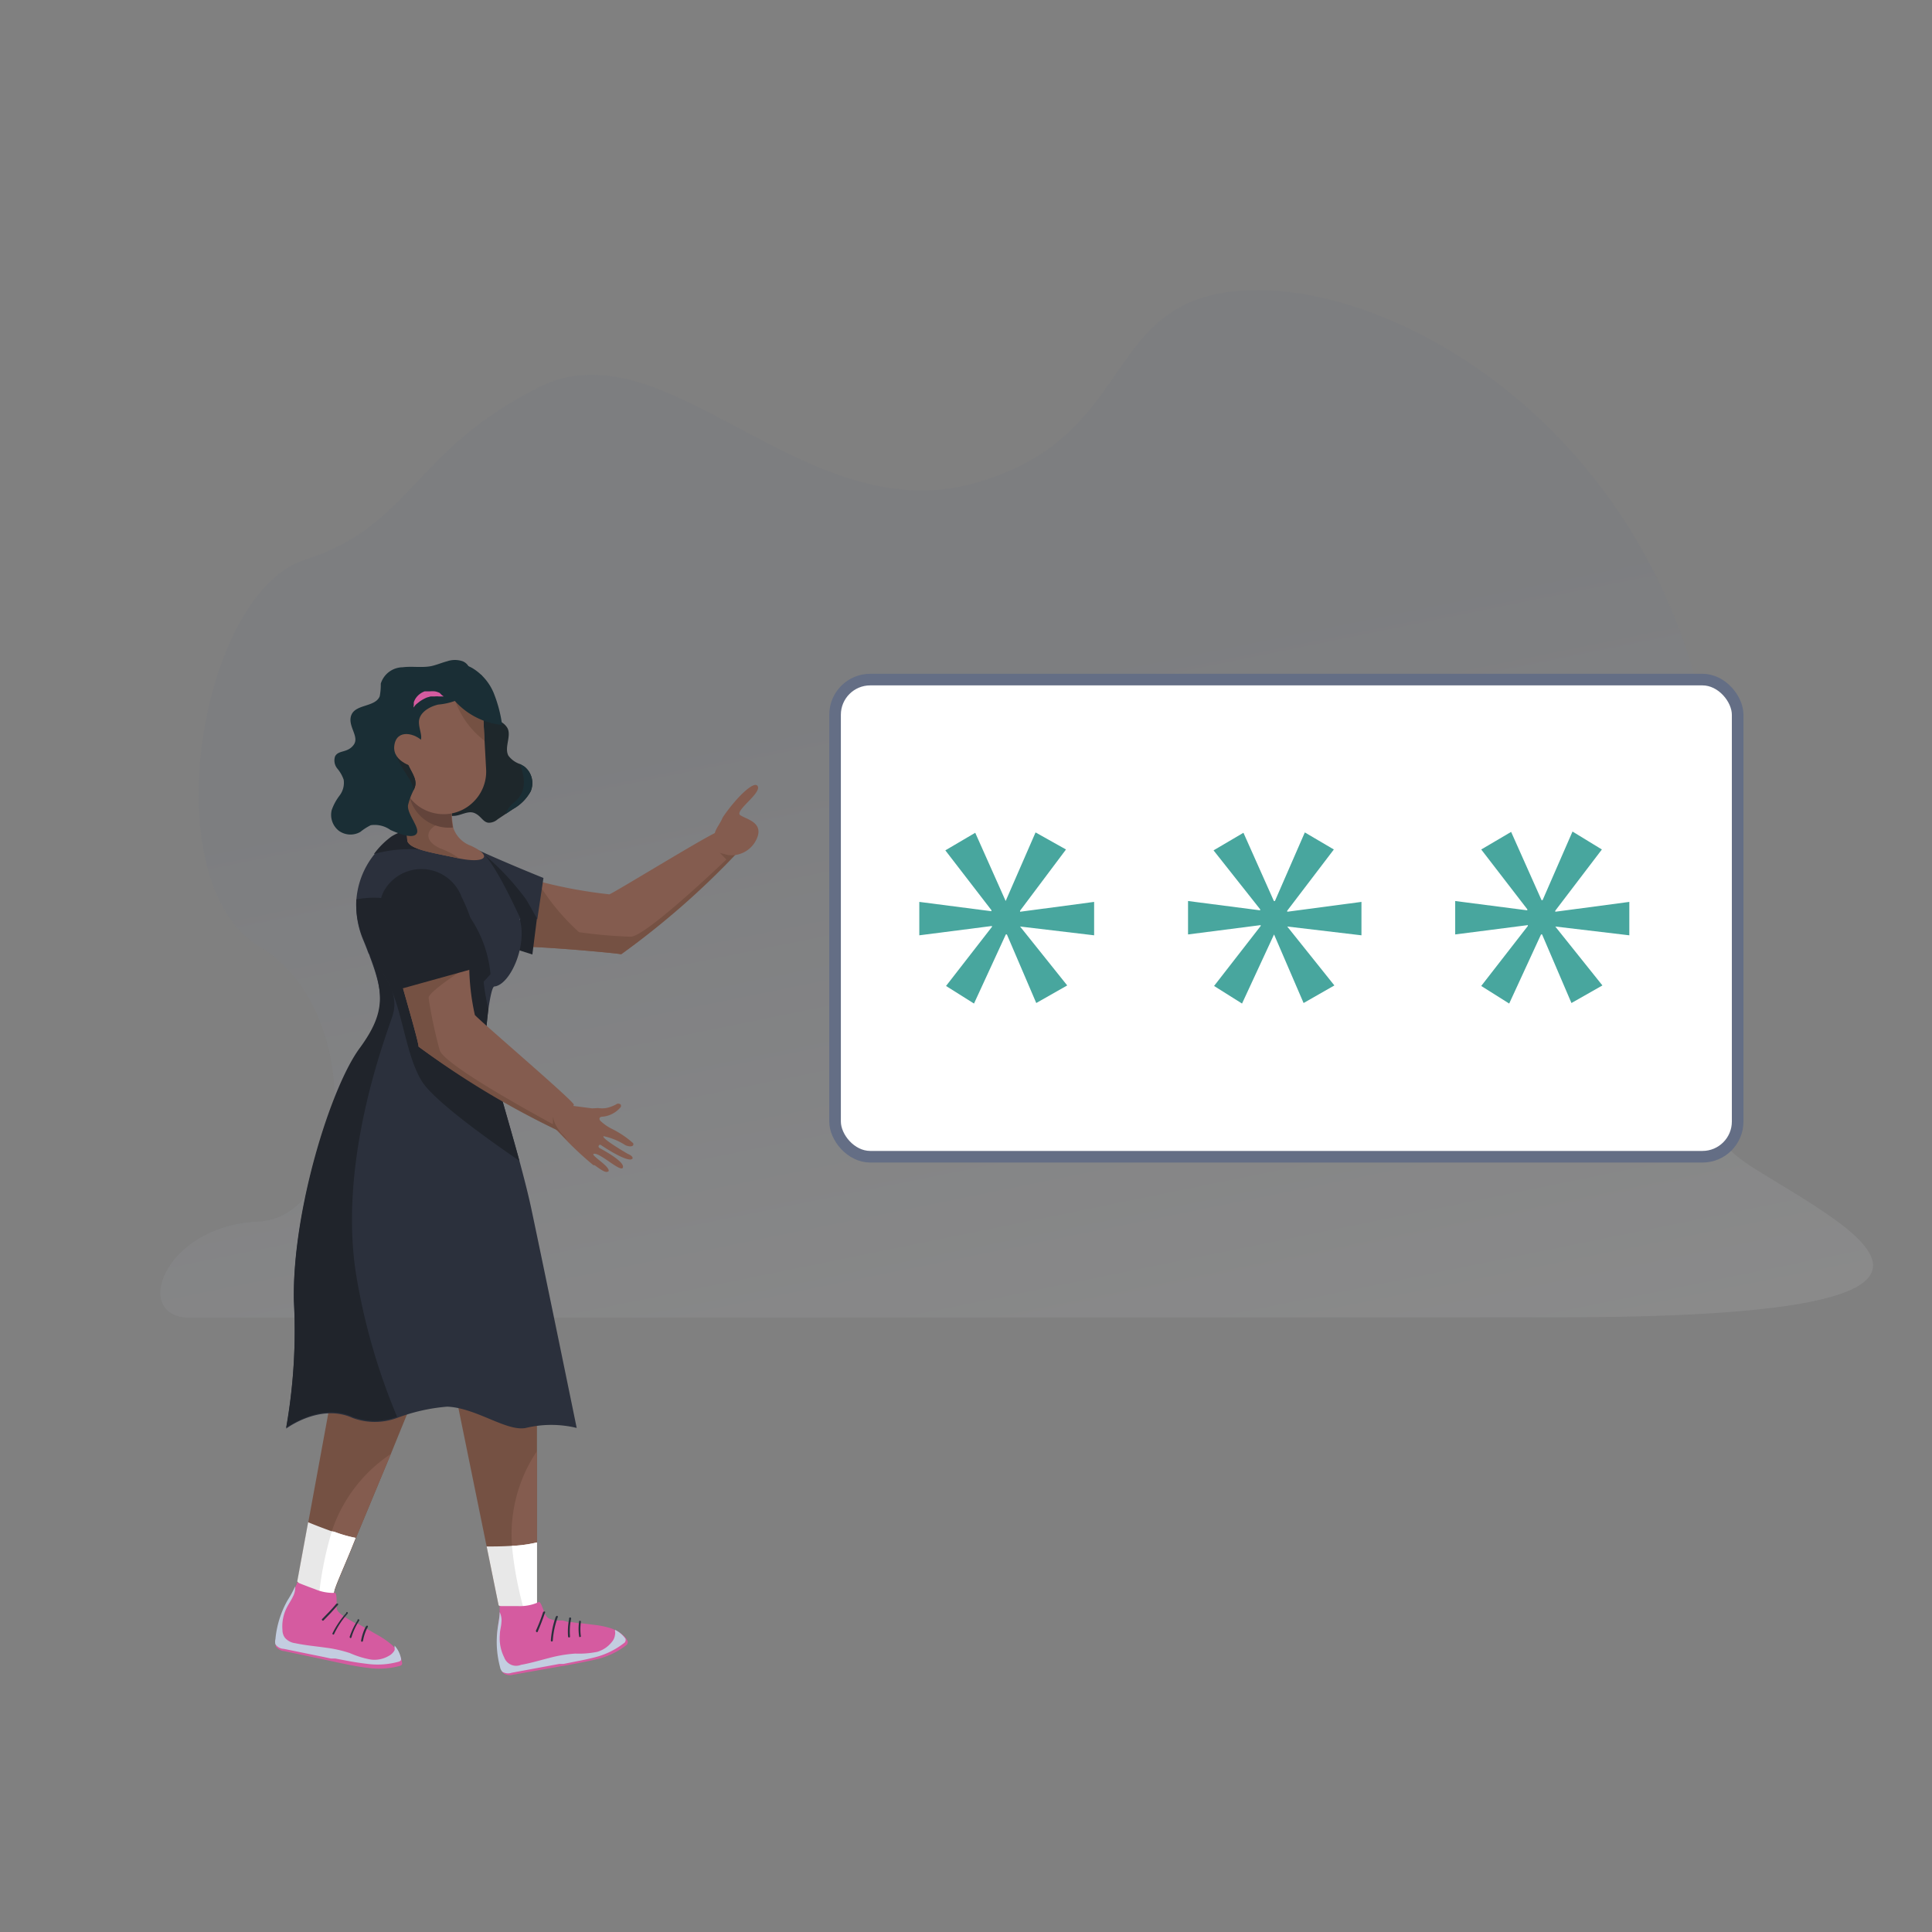 <svg id="Layer_1" data-name="Layer 1" xmlns="http://www.w3.org/2000/svg" xmlns:xlink="http://www.w3.org/1999/xlink" width="38.75mm" height="38.75mm" viewBox="0 0 109.85 109.85"><rect x="0" y="0" width="109.85" height="109.85" fill="#808080" stroke="none"/><defs><linearGradient id="linear-gradient" x1="61.21" y1="89.45" x2="50.9" y2="38.76" gradientUnits="userSpaceOnUse"><stop offset="0" stop-color="#fff"/><stop offset="1" stop-color="#646e85"/></linearGradient></defs><g opacity="0.1"><path d="M25.61,74.92H10.79c-3.33,0-1.51-5.22,3.88-5.46s6.18-12,.08-15.64-3.42-20.09,2.61-22S23.47,25.6,30.68,22s15,8.14,24.64,5.5,7.06-10.76,15.83-11,23.26,8.42,26.11,26-3.32,20.29,2.46,23.92,16,8.48-11.13,8.48Z" fill="url(#linear-gradient)"/></g><path d="M35.33,54.25l-.06,0h0c-.21-.05-3.5-.36-5.31-.42l.28-1.68.33-2v-.06a27,27,0,0,0,4.08.76c.39-.16,5.78-3.48,6.18-3.56h0a4.09,4.09,0,0,1,1,1.13l0,.06A45.43,45.43,0,0,1,35.33,54.25Z" fill="#845c4f"/><path d="M42.48,48.24l-.61.3a45.43,45.43,0,0,1-6.54,5.71l-.06,0h0c-.21-.05-3.5-.36-5.31-.42l.28-1.68.33-2A12.68,12.68,0,0,0,32.92,53a26.34,26.34,0,0,0,2.94.26c.87,0,5.44-4.39,5.44-4.39l-.37-.38a1.53,1.53,0,0,0,.59.09,2.06,2.06,0,0,0,.32-.07,1.28,1.28,0,0,0,.34-.14,1.48,1.48,0,0,1,.32-.11Z" fill="#755143"/><path d="M40.77,47.07a1.25,1.25,0,0,0-.12,1,1.22,1.22,0,0,0,.77.55,1.57,1.57,0,0,0,1.67-1.1c.22-.78-.65-.94-1-1.17s1.17-1.22,1-1.63-1.25.65-2,1.76C41,46.71,40.87,46.89,40.77,47.07Z" fill="#845c4f"/><path d="M25.34,46.14c-.53,0-.55.42-1.12.34s-1.24.12-1.78,0-.19-1.83.39-2.16S25.34,46.14,25.34,46.14Z" fill="#1e272b"/><path d="M24.58,45.31a1.11,1.11,0,0,0,.36.82,1.07,1.07,0,0,0,.84.26c.41,0,.82-.32,1.2-.16s.48.53.81.55a.76.76,0,0,0,.51-.2l.45-.3.42-.28a2.58,2.58,0,0,0,1-1,1.2,1.2,0,0,0-.35-1.41,2.2,2.2,0,0,0-.26-.15,1.37,1.37,0,0,1-.65-.47c-.27-.49.23-1.19-.1-1.64s-.74-.32-1-.63a1.49,1.49,0,0,1-.11-.94,2.45,2.45,0,0,0-.34-1.4s-2.72.43-2.86,2.77A23.2,23.2,0,0,0,24.58,45.31Z" fill="#1e272b"/><path d="M25.92,79.35l1.75,8.58.68,3.35h0a5.59,5.59,0,0,0,1.1.48.79.79,0,0,0,.42,0h0a1.37,1.37,0,0,0,.54-.35.54.54,0,0,0,.12-.38v0c0-.21,0-1.41,0-2.54V87.7c0-1.2,0-3.38,0-5.19,0-1.65,0-3,0-3l-1.69-.06Z" fill="#755143"/><path d="M29.1,87.7a18.88,18.88,0,0,0,.77,4.09h0a1.37,1.37,0,0,0,.54-.35.54.54,0,0,0,.12-.38v0c0-.21,0-1.41,0-2.54V87.7c0-1.2,0-3.38,0-5.19A8.47,8.47,0,0,0,29.1,87.7Z" fill="#845c4f"/><path d="M27.67,87.93l.68,3.35h0a5.59,5.59,0,0,0,1.1.48.79.79,0,0,0,.42,0h0a1.37,1.37,0,0,0,.54-.35.54.54,0,0,0,.12-.38v0c0-.21,0-1.41,0-2.54V87.7a7.76,7.76,0,0,1-1.31.19h-.09C28.58,87.93,28.05,87.93,27.67,87.93Z" fill="#e8e8e8"/><path d="M29.11,87.89a20.2,20.2,0,0,0,.76,3.9h0a1.37,1.37,0,0,0,.54-.35.54.54,0,0,0,.12-.38v0c0-.21,0-1.41,0-2.54V87.7a7.76,7.76,0,0,1-1.31.19Z" fill="#fff"/><path d="M28.49,94.86a.62.62,0,0,0,.07.19h0a.31.31,0,0,0,.07.09.65.65,0,0,0,.55.08l2.33-.41.38-.07.37-.06.68-.13c.32-.06.65-.13,1-.21a4.39,4.39,0,0,0,1.66-.79.23.23,0,0,0,.08-.11.2.2,0,0,0,0-.15,1.43,1.43,0,0,0-.14-.2,1.69,1.69,0,0,0-.55-.4l-.17-.08a5.07,5.07,0,0,0-1.08-.23L33,92.29h-.11l-.48-.07h-.12L32,92.14l-.3,0-.11,0a2,2,0,0,1-.41-.13.55.55,0,0,1-.17-.21l-.06-.13h0c-.13-.31-.23-.68-.36-.56l0,0a2.56,2.56,0,0,1-1.12.21c-.53,0-1,0-1.06,0h0c0,.1,0,.2,0,.3,0,.31-.07.61-.1.91A5.78,5.78,0,0,0,28.49,94.86Z" fill="#d55ba0"/><path d="M30.89,91.63a10.23,10.23,0,0,1-.42,1.09c0,.07.07.12.1.06.16-.37.3-.74.43-1.12a.06.06,0,0,0-.11,0Z" fill="#2b303c"/><path d="M31.61,91.9a4.92,4.92,0,0,0-.29,1.38c0,.07.11.07.11,0a4.86,4.86,0,0,1,.29-1.35c0-.06-.08-.09-.11,0Z" fill="#2b303c"/><path d="M32.36,92.05a3.62,3.62,0,0,0-.06,1c0,.07.12.07.11,0a3.5,3.5,0,0,1,.06-1,.06.06,0,1,0-.11,0Z" fill="#2b303c"/><path d="M32.93,92.18a2.83,2.83,0,0,0,0,.87c0,.07.12,0,.1,0a3,3,0,0,1,0-.84c0-.08-.11-.07-.12,0Z" fill="#2b303c"/><path d="M28.43,94.78a.53.53,0,0,0,.13.27h0a.61.61,0,0,0,.53.06l2.32-.43.38-.07.24,0,.8-.16c.32-.06.64-.13,1-.22a4.48,4.48,0,0,0,1.64-.8.19.19,0,0,0,.09-.11.21.21,0,0,0,0-.15l0,0a1.58,1.58,0,0,0-.59-.5,1,1,0,0,1,0,.1.35.35,0,0,1,0,.17.77.77,0,0,1-.19.43,1.64,1.64,0,0,1-.82.55,5.19,5.19,0,0,1-1.25.1,7.54,7.54,0,0,0-1.41.23c-.56.14-1.11.31-1.68.41a.72.72,0,0,1-.95-.42,2.41,2.41,0,0,1-.25-1.29c0-.24.08-.47.09-.71a1.05,1.05,0,0,0-.1-.58l0,0c0,.3-.07.6-.11.9A5.56,5.56,0,0,0,28.43,94.78Z" fill="#c3cde0"/><path d="M19.1,78l-1.58,8.6-.62,3.37h0a5.44,5.44,0,0,0,.84.85.81.81,0,0,0,.37.19h0a1.52,1.52,0,0,0,.62-.12.54.54,0,0,0,.26-.31.08.08,0,0,0,0,0c0-.2.51-1.32.94-2.37l.29-.72,2-4.81c.62-1.53,1.13-2.77,1.13-2.77l-1.55-.69Z" fill="#755143"/><path d="M18.93,86.88A19.6,19.6,0,0,0,18.11,91h0a1.52,1.52,0,0,0,.62-.12.54.54,0,0,0,.26-.31.08.08,0,0,0,0,0c0-.2.51-1.32.94-2.37l.29-.72,2-4.81A8.48,8.48,0,0,0,18.93,86.88Z" fill="#845c4f"/><path d="M17.52,86.55l-.62,3.37h0a5.44,5.44,0,0,0,.84.85.81.81,0,0,0,.37.19h0a1.52,1.52,0,0,0,.62-.12.54.54,0,0,0,.26-.31.08.08,0,0,0,0,0c0-.2.51-1.32.94-2.37l.29-.72A7.25,7.25,0,0,1,19,87.09l-.08,0C18.37,86.89,17.87,86.7,17.52,86.55Z" fill="#e8e8e8"/><path d="M18.87,87.06a20,20,0,0,0-.76,3.9h0a1.52,1.52,0,0,0,.62-.12.54.54,0,0,0,.26-.31.08.08,0,0,0,0,0c0-.2.51-1.32.94-2.37l.29-.72A7.25,7.25,0,0,1,19,87.09Z" fill="#fff"/><path d="M15.68,93.29a1.33,1.33,0,0,0,0,.2h0l0,.12a.67.67,0,0,0,.48.27l2.32.49.37.08.37.08.68.14c.32.06.65.12,1,.16a4.49,4.49,0,0,0,1.83-.11.24.24,0,0,0,.12-.07.23.23,0,0,0,0-.16.86.86,0,0,0-.06-.23,1.53,1.53,0,0,0-.36-.58l-.13-.14a5.21,5.21,0,0,0-.91-.62l-.54-.31-.1-.06-.42-.24-.1,0-.33-.19-.26-.16-.09-.06a1.75,1.75,0,0,1-.33-.28.41.41,0,0,1-.08-.25.76.76,0,0,0,0-.15h0c0-.33,0-.72-.13-.65h0a2.69,2.69,0,0,1-1.12-.22c-.5-.18-1-.38-1-.39h0c0,.1-.06.19-.1.29-.12.27-.29.53-.43.8A5.87,5.87,0,0,0,15.68,93.29Z" fill="#d55ba0"/><path d="M19.12,91.19c-.25.3-.52.58-.8.86-.05,0,0,.14.07.09.29-.29.56-.58.82-.88.05-.06,0-.12-.09-.07Z" fill="#2b303c"/><path d="M19.69,91.71a4.91,4.91,0,0,0-.79,1.17c0,.06.08.1.11,0a4.92,4.92,0,0,1,.77-1.15s0-.11-.09-.06Z" fill="#2b303c"/><path d="M20.33,92.13a4.07,4.07,0,0,0-.45.94c0,.07.09.11.11,0a3.67,3.67,0,0,1,.43-.92.05.05,0,1,0-.09-.06Z" fill="#2b303c"/><path d="M20.81,92.46a2.71,2.71,0,0,0-.28.83c0,.07.09.08.11,0a2.63,2.63,0,0,1,.28-.8c0-.06-.07-.1-.11,0Z" fill="#2b303c"/><path d="M15.66,93.2a.57.57,0,0,0,0,.29h0a.59.59,0,0,0,.47.26l2.31.47.37.08.25,0,.79.15c.33.06.65.11,1,.15a4.46,4.46,0,0,0,1.82-.12.24.24,0,0,0,.12-.07.22.22,0,0,0,0-.16.43.43,0,0,0,0,0,1.53,1.53,0,0,0-.36-.69.2.2,0,0,1,0,.11.35.35,0,0,1,0,.17.81.81,0,0,1-.34.32,1.61,1.61,0,0,1-1,.2,5.2,5.2,0,0,1-1.2-.37,7.35,7.35,0,0,0-1.39-.31c-.57-.08-1.15-.13-1.71-.25a.92.92,0,0,1-.59-.31.74.74,0,0,1-.14-.44,2.36,2.36,0,0,1,.25-1.28c.11-.22.25-.41.35-.63a1.05,1.05,0,0,0,.12-.57s0,0,0,0a6,6,0,0,1-.43.79A5.54,5.54,0,0,0,15.66,93.2Z" fill="#c3cde0"/><polygon points="30.53 52.21 30.27 54.27 29.23 53.94 29.58 52.21 30.53 52.21" fill="#20242b"/><path d="M32.79,81.19a6.14,6.14,0,0,0-2.89,0c-1.1.22-2.81-1.14-4.47-1.21a10.45,10.45,0,0,0-2.85.64,3.64,3.64,0,0,1-2.54,0c-1.82-.83-3.72.57-3.77.61a31.74,31.74,0,0,0,.44-7.23c-.09-5.08,2.11-12.13,3.76-14.33,1.46-2,1.39-3.09.55-5.3,0-.06-.05-.13-.08-.19q-.12-.33-.27-.69a5.14,5.14,0,0,1-.41-2.28,4.67,4.67,0,0,1,2-3.54c1.3-.85,3.33-.06,5,.7s3.64,1.55,3.64,1.55l-.35,2.34h-1C30,53.77,29,56,28.11,56.09c-.12,0-.24.61-.34,1.28-.05.39-.09.8-.12,1.13-.08.9,1,4.27,1.88,7.49.25.93.49,1.85.67,2.69C31,72.45,32.79,81.19,32.79,81.19Z" fill="#2b303c"/><path d="M24,48.32a7.36,7.36,0,0,0-2.74.24,4.58,4.58,0,0,1,1-1,2.58,2.58,0,0,1,.44-.22,2.62,2.62,0,0,1,.4-.11,1.33,1.33,0,0,1,.28,0A3.93,3.93,0,0,1,24,48.32Z" fill="#20242b"/><path d="M23.16,47.81c.15.5,1.44.67,2.95,1h0c1.51.3,1.93-.13.67-.72a1.64,1.64,0,0,1-1-1,5.66,5.66,0,0,1-.08-1.42l-.85-.14-.26,0-1.44-.22A16.45,16.45,0,0,0,23.16,47.81Z" fill="#845c4f"/><path d="M23.16,47.81c.15.5,1.44.67,2.95,1h0a4.18,4.18,0,0,0-1-.54c-1.16-.47-.84-1.25,0-1.47a5.21,5.21,0,0,0-.54-1.29.08.08,0,0,0,0,0l-1.44-.22A16.45,16.45,0,0,0,23.16,47.81Z" fill="#755143"/><path d="M23.26,45.18a2.3,2.3,0,0,0,2.49,1.87,5.66,5.66,0,0,1-.08-1.42l-.85-.14A3.13,3.13,0,0,1,23.26,45.18Z" fill="#63443b"/><path d="M22.56,39.66,22.8,44a2.43,2.43,0,0,0,1.06,1.88,2.47,2.47,0,0,0,1.49.41,2.38,2.38,0,0,0,1.53-.66,2.41,2.41,0,0,0,.76-1.89l-.09-1.64-.09-1.65L27.4,39.4Z" fill="#845c4f"/><path d="M19.27,47.24a1.13,1.13,0,0,0,1.22.06,3.11,3.11,0,0,1,.59-.38,1.54,1.54,0,0,1,1.12.27c.36.16,1.24.54,1.48.22s-.55-1.12-.48-1.63a3.88,3.88,0,0,1,.32-.86,1,1,0,0,0,.1-.3c.07-.61-.68-1.16-.44-1.72a1,1,0,0,1,.2-.26c.2-.18.47-.32.55-.58s-.11-.63-.11-1c0-.53.58-.88,1.1-1a3.71,3.71,0,0,0,1.52-.47,1.24,1.24,0,0,0,.33-1.45l-.05.19a.67.67,0,0,0-.41-.73,1.36,1.36,0,0,0-.89,0c-.3.08-.58.2-.88.27-.54.11-1.1,0-1.65.07a1.32,1.32,0,0,0-1.24.93,3.44,3.44,0,0,1-.06.72c-.25.62-1.36.44-1.61,1.06s.48,1.22.13,1.7-.87.28-1.06.66a.73.73,0,0,0,.13.69,2,2,0,0,1,.36.63,1.19,1.19,0,0,1-.23.9,3,3,0,0,0-.45.83A1.15,1.15,0,0,0,19.27,47.24Z" fill="#1a2e35"/><path d="M28.75,46.28l.42-.28a2.58,2.58,0,0,0,1-1,1.2,1.2,0,0,0-.35-1.41,2.2,2.2,0,0,0-.26-.15c.36.94.31,1.64-.29,2.15A1.43,1.43,0,0,0,28.75,46.28Z" fill="#1a2e35"/><path d="M23.25,44.25a2,2,0,0,1,.27.67,1,1,0,0,0,.1-.3c.07-.61-.68-1.16-.44-1.72a1,1,0,0,1,.2-.26,3.91,3.91,0,0,0-.79-.34C22.28,42.7,22.68,43.37,23.25,44.25Z" fill="#1e272b"/><path d="M24.08,42.2c-.44-.51-1.53-.79-1.66.19s1.24,1.25,1.24,1.25Z" fill="#845c4f"/><path d="M25.9,39.9a5,5,0,0,0,1.65,2.22l-.09-1.65A7.81,7.81,0,0,0,25.9,39.9Z" fill="#755143"/><path d="M25.73,39.7a4.17,4.17,0,0,0,2.82,1.52,7.64,7.64,0,0,0-.48-1.82A3,3,0,0,0,26.88,38a1.89,1.89,0,0,0-1.8-.07S24.5,38.1,25.73,39.7Z" fill="#1a2e35"/><path d="M23.52,40.23s0,0,0,0a.78.78,0,0,1,.16-.2l.19-.15a2.24,2.24,0,0,1,.4-.22l.21-.06.11,0h.12a1,1,0,0,1,.25,0h.27l-.11-.08L25,39.4a1,1,0,0,0-.27-.09,1.51,1.51,0,0,0-.3,0l-.15,0-.07,0-.07,0a1.07,1.07,0,0,0-.48.36.91.91,0,0,0-.13.26.7.7,0,0,0,0,.14A.45.45,0,0,0,23.52,40.23Z" fill="#d55ba0"/><path d="M16.27,81.17c.05,0,1.95-1.44,3.77-.61a3.64,3.64,0,0,0,2.54,0,35.89,35.89,0,0,1-2.34-8.14c-1-6.42,1.61-13.25,2.07-14.64.4-1.22-.29-2.13-1.37-3.7.91,2.34,1,3.47-.47,5.49-1.65,2.2-3.85,9.25-3.76,14.33A31.74,31.74,0,0,1,16.27,81.17Z" fill="#20242b"/><path d="M30.53,52.21l-.61.76s-1.54-3.57-2.42-4.41a14.9,14.9,0,0,1,2.42,2.59C30.19,51.6,30.39,52,30.53,52.21Z" fill="#20242b"/><path d="M29.53,66c-1.88-1.28-4.85-3.43-5.53-4.5-1-1.6-1.1-4.31-2.13-6-.25-.4-.55-.81-.85-1.2,0-.06-.05-.13-.08-.19q-.12-.33-.27-.69a5.14,5.14,0,0,1-.41-2.28c1-.2,2.49-.16,3.22.73,1.23,1.49,1.73-1.31,1.73-1.31a6.87,6.87,0,0,1,2.68,4.83l-.39.43a10.66,10.66,0,0,0,.27,1.54c-.05.39-.09.8-.12,1.13C27.57,59.4,28.65,62.77,29.53,66Z" fill="#20242b"/><path d="M33.81,66.25l-.07,0a18.28,18.28,0,0,1-1.5-1.38h0l0,0-.5-.52-.23-.23.1-.12.9-1.12v0h.08l1.08.14L34,63a1.54,1.54,0,0,0,.47,0,2,2,0,0,0,.55-.2.21.21,0,0,1,.27,0,.16.16,0,0,1,0,.15,1.52,1.52,0,0,1-1,.54c-.23,0-.24.13-.16.23a2.61,2.61,0,0,0,.67.47A5.35,5.35,0,0,1,36,65a.16.16,0,0,1,0,.12c-.06.08-.23.08-.43,0a3.7,3.7,0,0,0-1.21-.51.05.05,0,0,0-.05,0c-.08.15,1.39,1,1.39,1s.28.1.27.25a.09.09,0,0,1,0,0c-.17.33-1.67-.66-1.81-.76a.08.08,0,0,0-.08,0,.1.1,0,0,0,0,.17c.12.07,1.5.79,1.33,1.13h0c-.14.24-1.24-.81-1.61-.8s.93.72.8,1C34.48,66.65,34.43,66.71,33.81,66.25Z" fill="#845c4f"/><path d="M23.8,59.51l0,0,0,0h0c0-.23-.55-2.14-1.08-4l1.8-.26,2.09-.3h.07A13.22,13.22,0,0,0,27,57.71c.29.34,5.42,4.72,5.63,5.09v0a4.15,4.15,0,0,1-.81,1.41l-.05,0A48,48,0,0,1,23.8,59.51Z" fill="#845c4f"/><path d="M32.22,64.8l-.5-.52a48,48,0,0,1-7.92-4.77l0,0,0,0h0c0-.23-.55-2.14-1.08-4l1.8-.26,2.09-.3c-.38.24-2.26,1.46-2.24,1.79A25.66,25.66,0,0,0,25,59.71c.26.9,6.44,4.21,6.44,4.21v-.46a1.63,1.63,0,0,0,.14.47,3.4,3.4,0,0,0,.18.3,1.48,1.48,0,0,0,.25.3,1,1,0,0,1,.22.29Z" fill="#755143"/><path d="M27.2,55l-4.93,1.37s-1.29-4-.46-5.67a2.44,2.44,0,0,1,4.44.31A8.78,8.78,0,0,1,27.2,55Z" fill="#20242b"/><rect x="47.48" y="38.64" width="51.32" height="27.13" rx="2" fill="#fff" stroke="#646e85" stroke-miterlimit="10" stroke-width="0.66"/><path d="M60.61,48.3,58,51.78v.06l4.21-.56v1.9L58,52.68v0l2.68,3.35-1.76,1-1.67-3.9h-.06l-1.81,3.93-1.59-1L56.4,52.7v-.05l-4.13.53v-1.9l4.1.53v-.06l-2.62-3.4,1.7-1,1.73,3.88h0l1.7-3.9Z" fill="#48a69e"/><path d="M75.84,48.3l-2.65,3.48v.06l4.22-.56v1.9l-4.22-.5v0l2.68,3.35-1.75,1-1.68-3.9h0l-1.82,3.93-1.59-1,2.65-3.41v-.05l-4.13.53v-1.9l4.1.53v-.06L69,48.35l1.7-1,1.73,3.88h.06l1.7-3.9Z" fill="#48a69e"/><path d="M91.08,48.3l-2.65,3.48v.06l4.21-.56v1.9l-4.21-.5v0l2.68,3.35-1.76,1-1.67-3.9h-.06l-1.81,3.93-1.59-1,2.65-3.41v-.05l-4.13.53v-1.9l4.1.53v-.06l-2.62-3.4,1.7-1,1.73,3.88h.06l1.7-3.9Z" fill="#48a69e"/></svg>